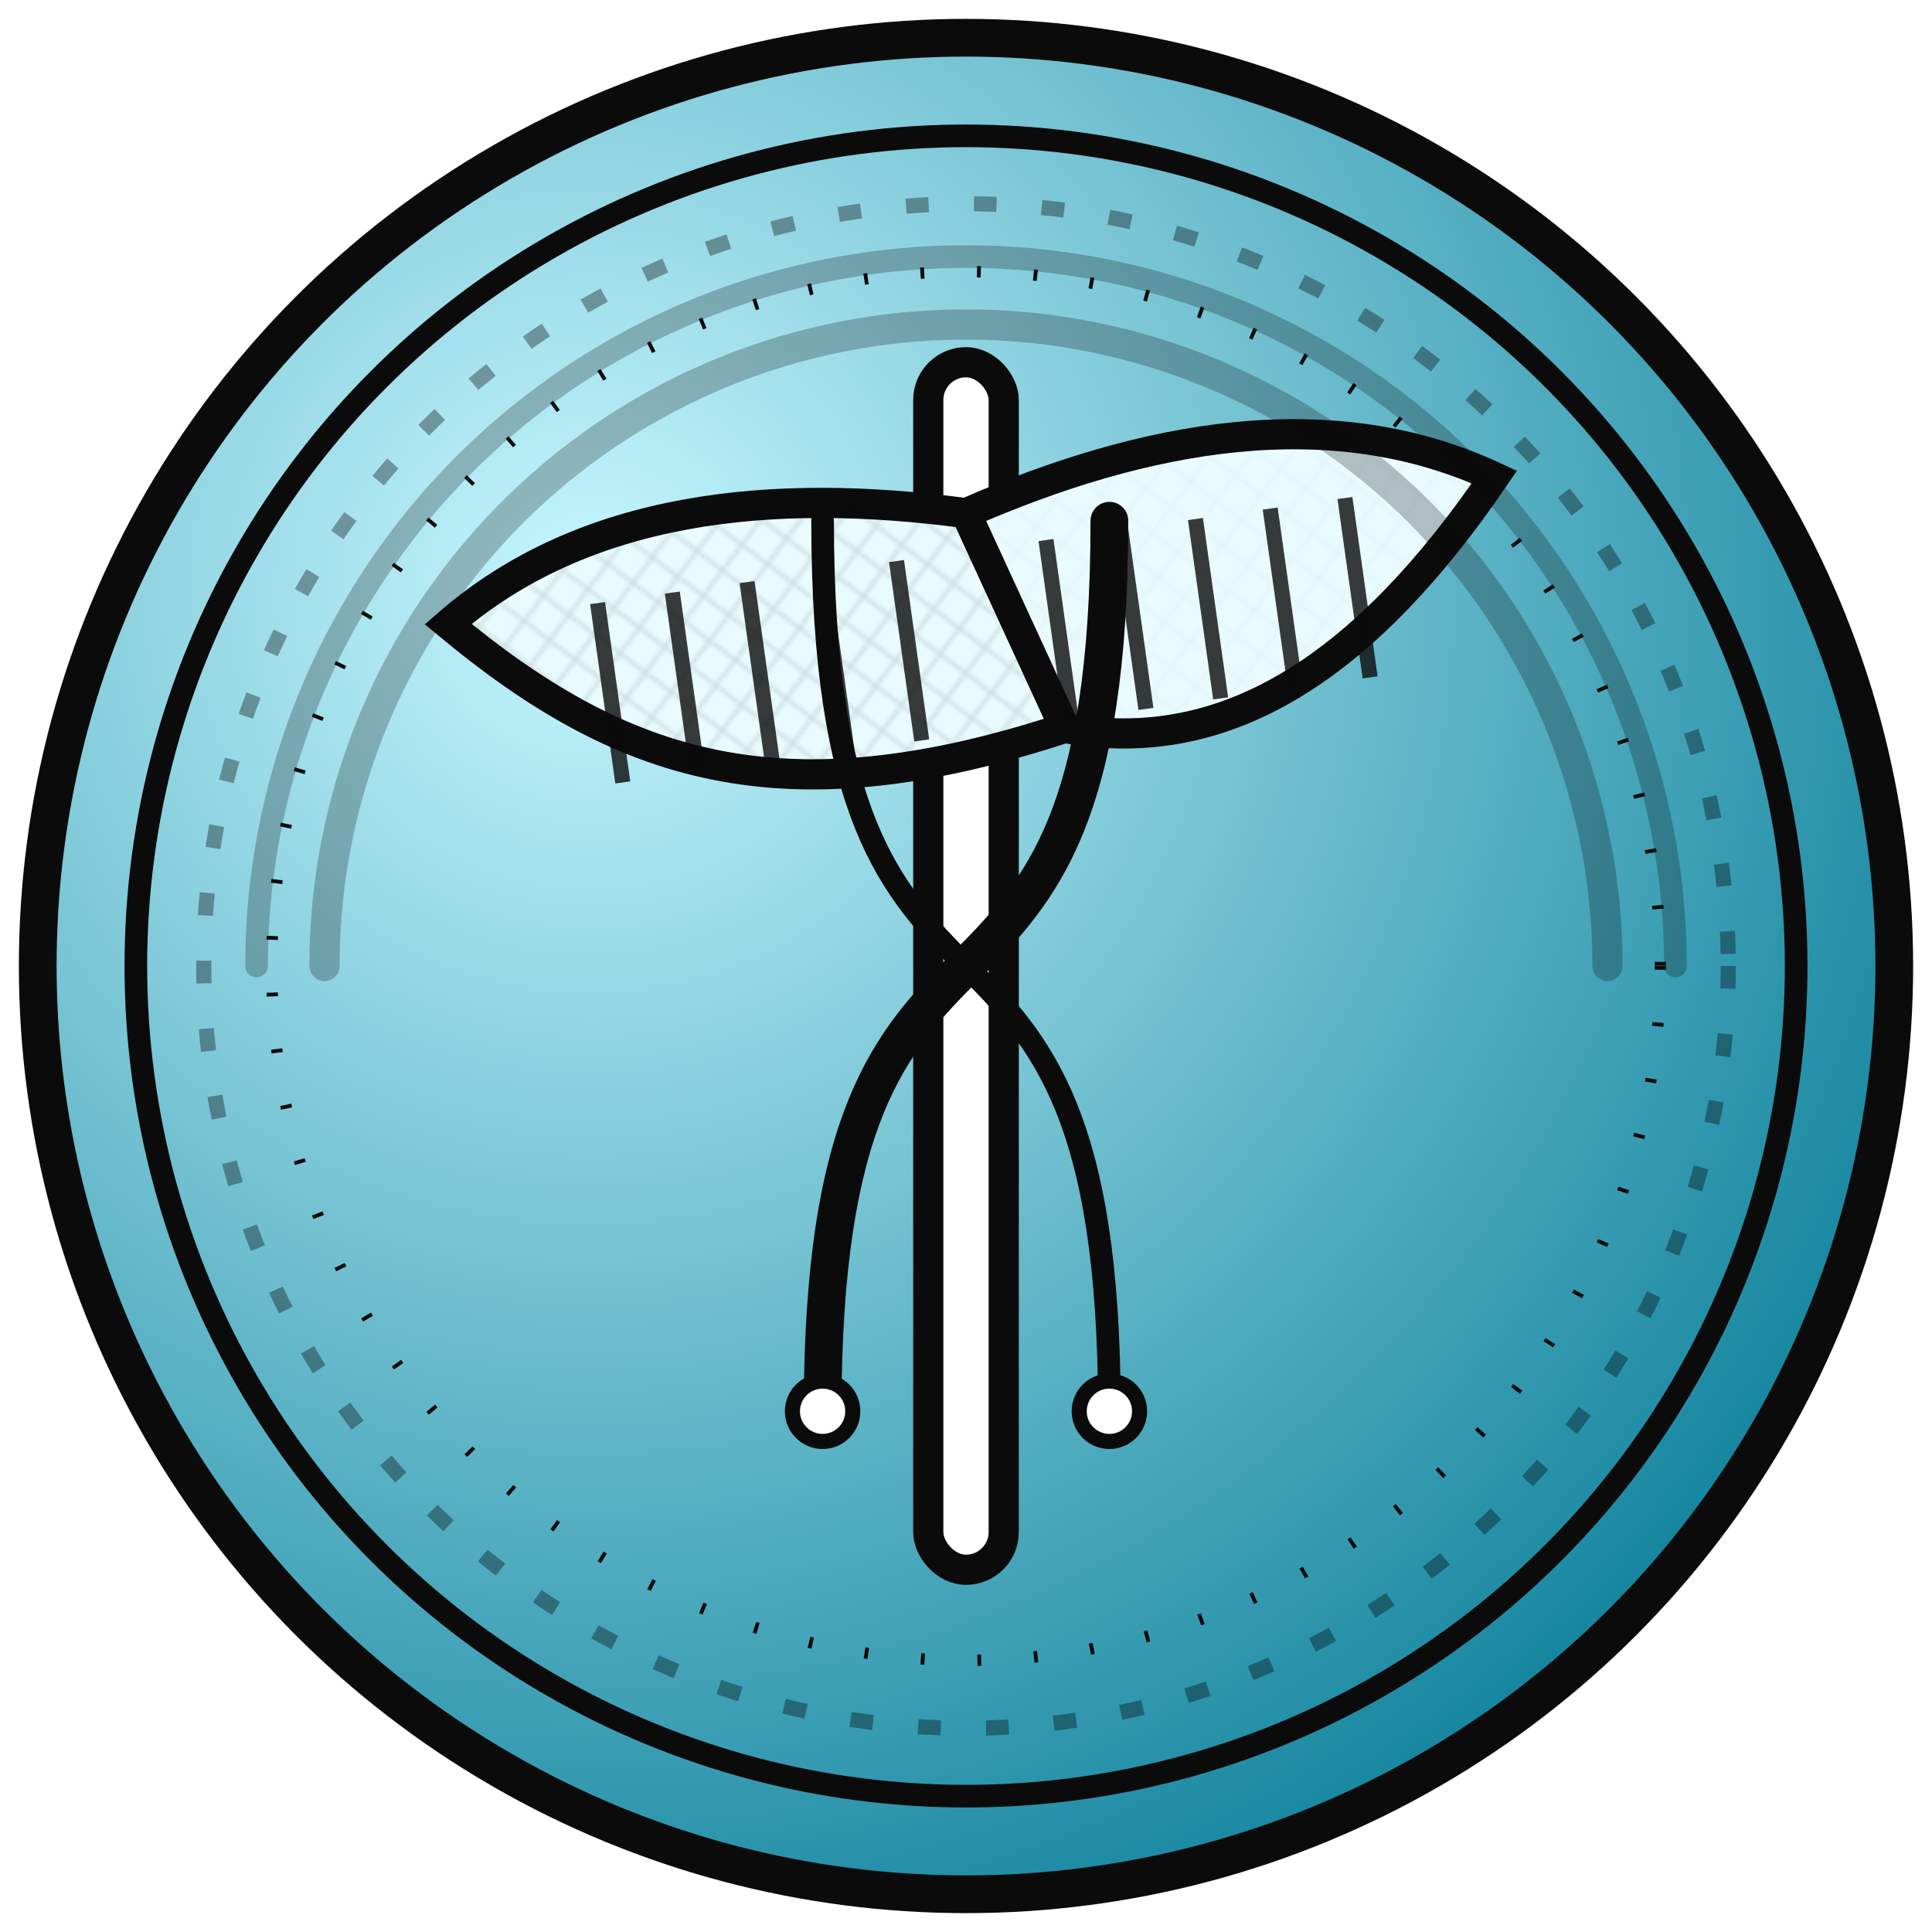 <svg xmlns="http://www.w3.org/2000/svg" width="512" height="512" viewBox="0 0 512 512" role="img">
  <defs>
    <!-- Patterns -->
    <pattern id="diagHatch" width="12" height="12" patternUnits="userSpaceOnUse" patternTransform="rotate(45)">
      <line x1="0" y1="0" x2="0" y2="12" stroke="#000000" stroke-width="1.2" opacity="0.6"/>
    </pattern>
    <pattern id="crossHatch" width="12" height="12" patternUnits="userSpaceOnUse">
      <path d="M0,0 L12,12 M12,0 L0,12" stroke="#000000" stroke-width="1.1" opacity="0.5" fill="none"/>
    </pattern>
    <filter id="softShadow" x="-50%" y="-50%" width="200%" height="200%">
      <feDropShadow dx="0" dy="6" stdDeviation="10" flood-opacity="0.25"/>
    </filter>
  </defs>

  <defs>
    <radialGradient id="gH" cx="30%" cy="30%" r="80%">
      <stop offset="0%" stop-color="#c7f7ff"/>
      <stop offset="100%" stop-color="#0f829c"/>
    </radialGradient>
  </defs>
  <g filter="url(#softShadow)">
    <circle cx="256.0" cy="256.0" r="246.0" fill="url(#gH)" stroke="#0B0B0B" stroke-width="10"/>
    <!-- inner bevel rings -->
    <circle cx="256.0" cy="256.0" r="220.0" fill="none" stroke="#0B0B0B" stroke-width="6"/>
    <circle cx="256.0" cy="256.0" r="202.0" fill="none" stroke="rgba(0,0,0,0.35)" stroke-width="4" stroke-dasharray="6 12"/>
  </g>
  <circle cx="256.0" cy="256.0" r="184.0" fill="none" stroke="#0B0B0B" stroke-width="3" stroke-dasharray="1 14"/>
  <g transform="translate(256,256)">
    <rect x="-10" y="-160" width="20" height="320" rx="10" fill="#FFFFFF" stroke="#0B0B0B" stroke-width="8"/>
    <g transform="translate(0,-120) rotate(-8)">
      <path d="M0,0 C-50,-14 -100,-16 -140,10 C-100,54 -60,74 18,60 Z" fill="#E9FBFF" stroke="#0B0B0B" stroke-width="8"/>
      <path d="M0,0 C-50,-14 -100,-16 -140,10 C-100,54 -60,74 18,60 Z" fill="url(#crossHatch)" opacity="0.2"/>
      <line x1="-20" y1="10" x2="-20" y2="58" stroke="#0B0B0B" stroke-width="4" opacity="0.8"/>
      <line x1="-40" y1="10" x2="-40" y2="58" stroke="#0B0B0B" stroke-width="4" opacity="0.8"/>
      <line x1="-60" y1="10" x2="-60" y2="58" stroke="#0B0B0B" stroke-width="4" opacity="0.8"/>
      <line x1="-80" y1="10" x2="-80" y2="58" stroke="#0B0B0B" stroke-width="4" opacity="0.8"/>
      <line x1="-100" y1="10" x2="-100" y2="58" stroke="#0B0B0B" stroke-width="4" opacity="0.8"/>
      <path d="M0,0 C50,-14 100,-16 140,10 C100,54 60,74 18,60 Z" fill="#E9FBFF" stroke="#0B0B0B" stroke-width="8"/>
      <path d="M0,0 C50,-14 100,-16 140,10 C100,54 60,74 18,60 Z" fill="url(#crossHatch)" opacity="0.2"/>
      <line x1="20" y1="10" x2="20" y2="58" stroke="#0B0B0B" stroke-width="4" opacity="0.8"/>
      <line x1="40" y1="10" x2="40" y2="58" stroke="#0B0B0B" stroke-width="4" opacity="0.8"/>
      <line x1="60" y1="10" x2="60" y2="58" stroke="#0B0B0B" stroke-width="4" opacity="0.8"/>
      <line x1="80" y1="10" x2="80" y2="58" stroke="#0B0B0B" stroke-width="4" opacity="0.8"/>
      <line x1="100" y1="10" x2="100" y2="58" stroke="#0B0B0B" stroke-width="4" opacity="0.8"/>
    </g>
    <path d="M-38,118 C-38,40 -20,20 0,0 C20,-20 38,-40 38,-118" fill="none" stroke="#0B0B0B" stroke-width="10" stroke-linecap="round"/>
    <path d="M38,118 C38,40 20,20 0,0 C-20,-20 -38,-40 -38,-118" fill="none" stroke="#0B0B0B" stroke-width="6" stroke-linecap="round"/>
    <circle cx="-38" cy="118" r="8" fill="#FFFFFF" stroke="#0B0B0B" stroke-width="4"/>
    <circle cx="38" cy="118" r="8" fill="#FFFFFF" stroke="#0B0B0B" stroke-width="4"/>
  </g>
  <g transform="translate(256,256)">
    <path d="M-170,0 A 170 170 0 0 1 170 0" fill="none" stroke="#0B0B0B" stroke-width="8" stroke-linecap="round" opacity="0.25"/>
    <path d="M-188,0 A 188 188 0 0 1 188 0" fill="none" stroke="#0B0B0B" stroke-width="6" stroke-linecap="round" opacity="0.25"/>
  </g>
</svg>